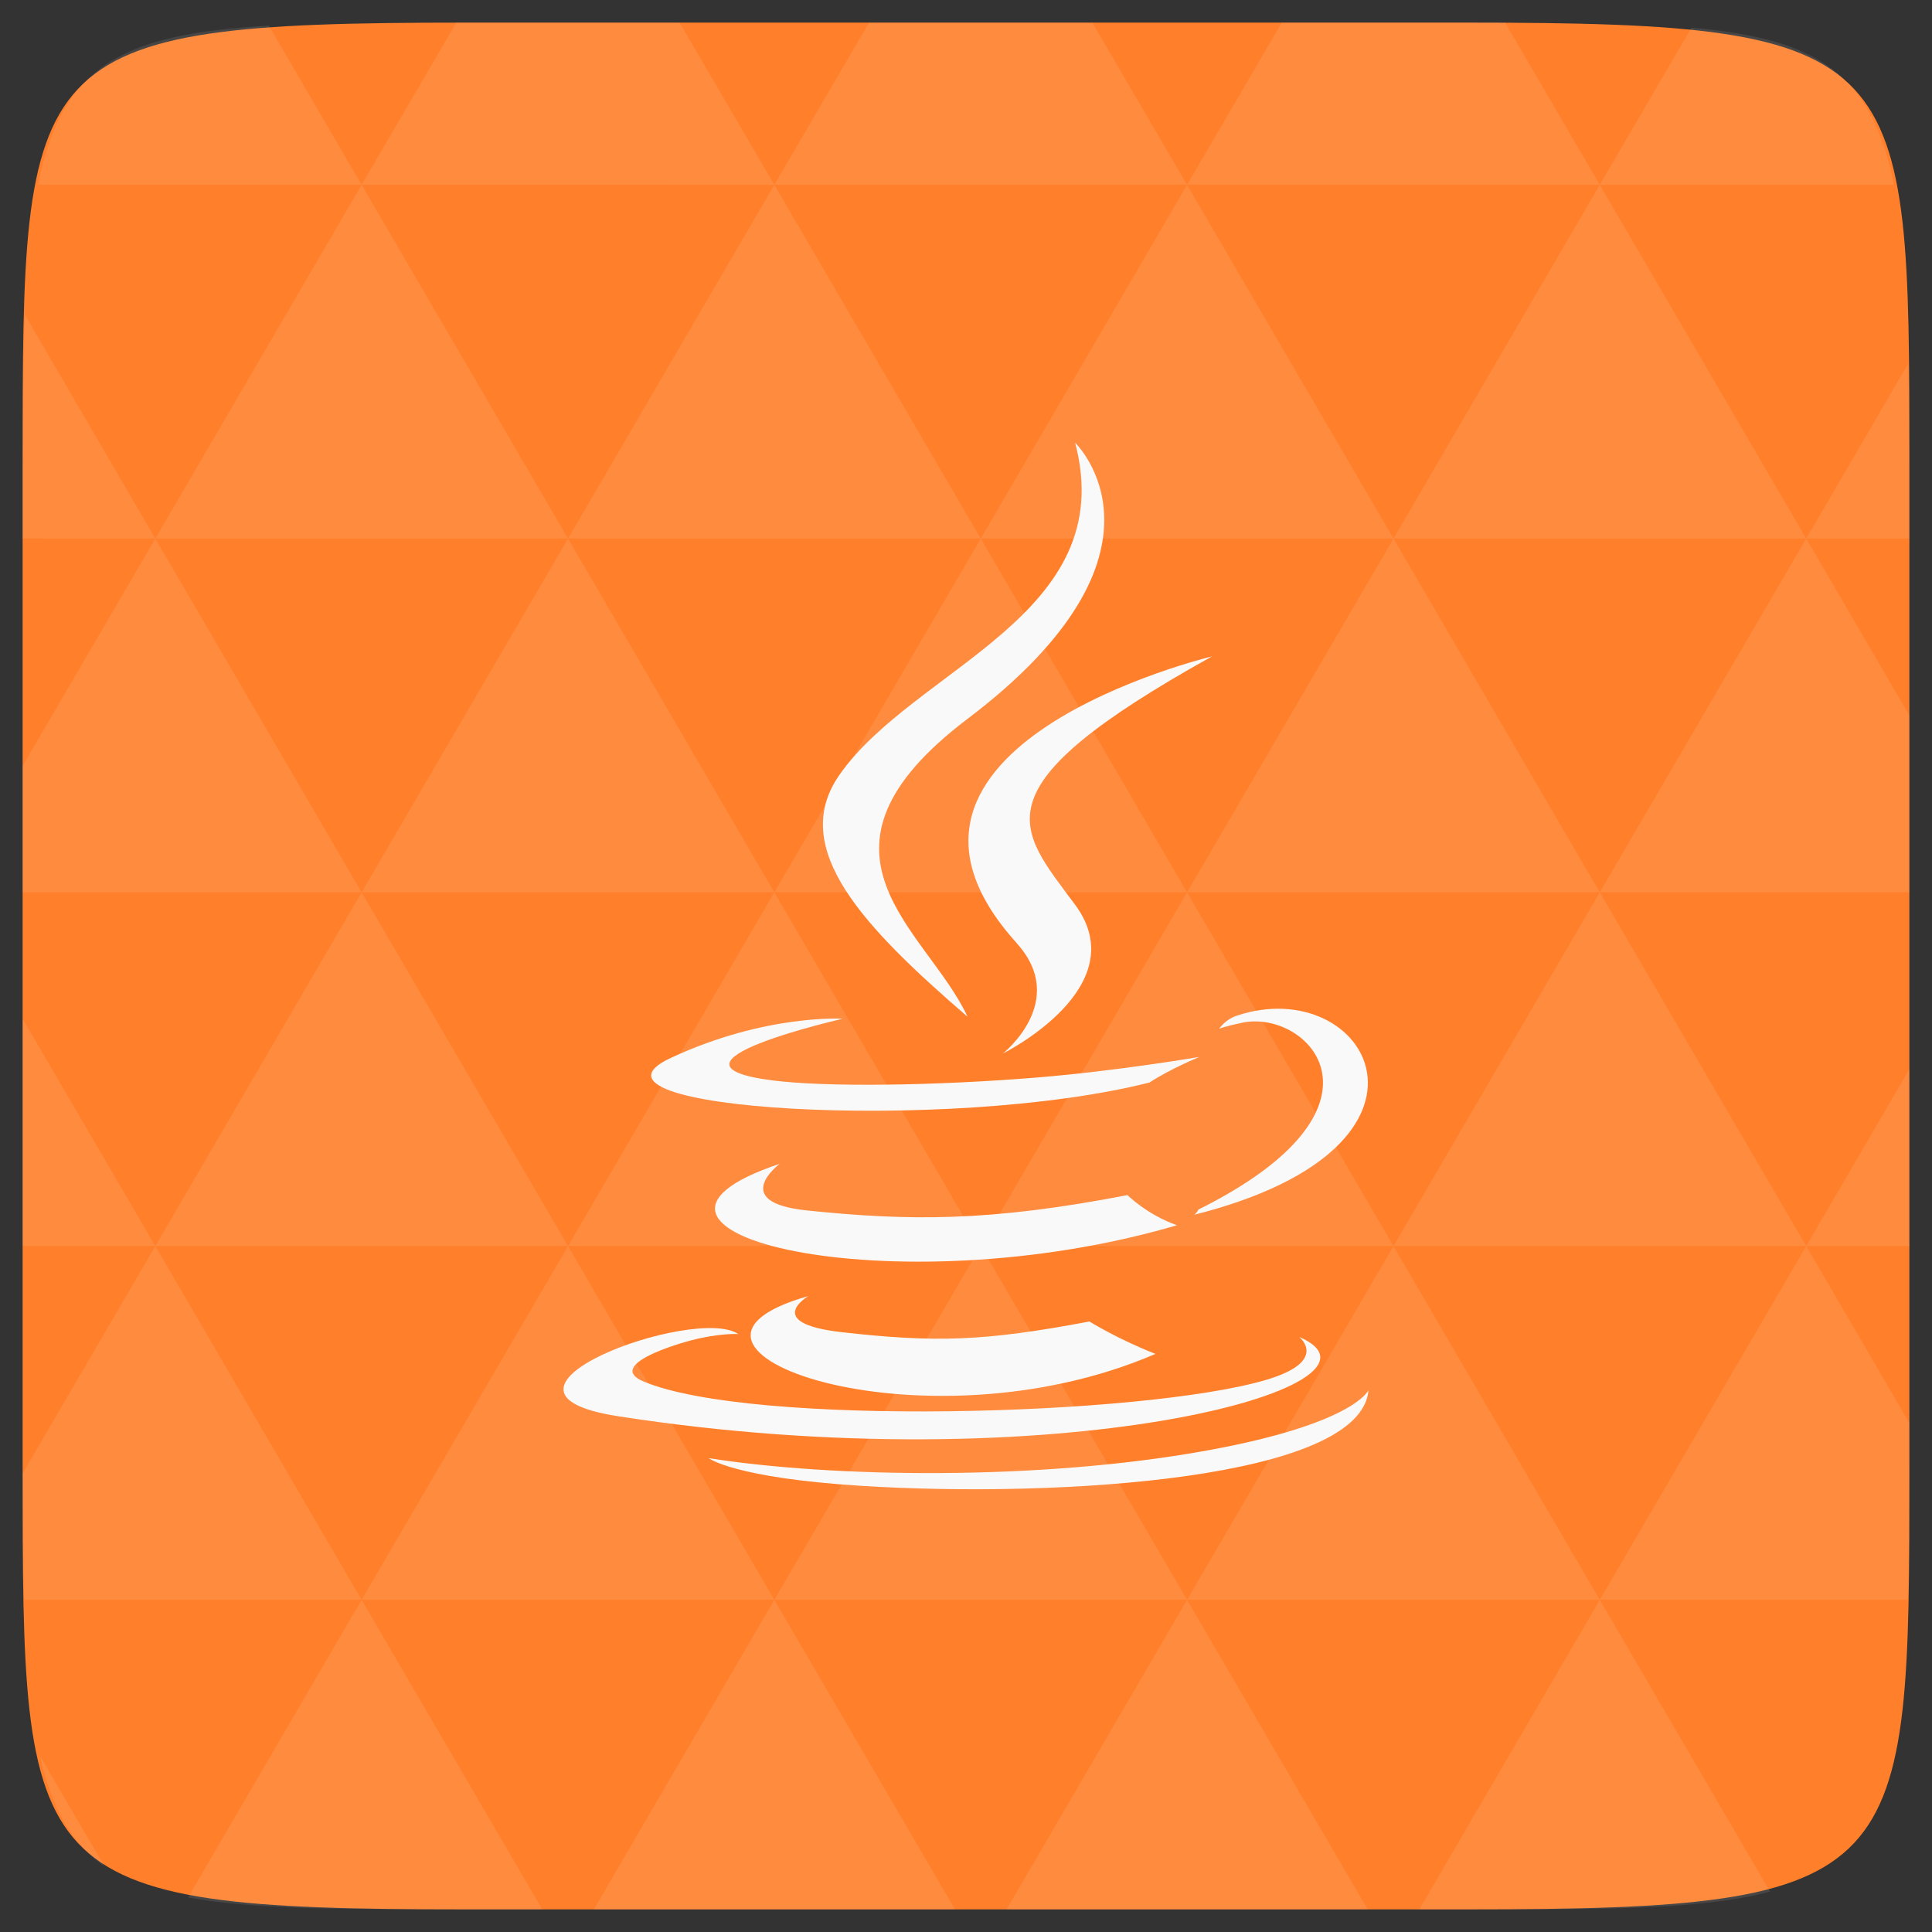 <?xml version="1.0" encoding="UTF-8" standalone="no"?>
<svg
   xmlns:dc="http://purl.org/dc/elements/1.1/"
   xmlns:cc="http://creativecommons.org/ns#"
   xmlns:rdf="http://www.w3.org/1999/02/22-rdf-syntax-ns#"
   xmlns:svg="http://www.w3.org/2000/svg"
   xmlns="http://www.w3.org/2000/svg"
   xmlns:sodipodi="http://sodipodi.sourceforge.net/DTD/sodipodi-0.dtd"
   xmlns:inkscape="http://www.inkscape.org/namespaces/inkscape"
   width="48"
   height="48"
   viewBox="0 0 48 48"
   id="svg2"
   version="1.1"
   inkscape:version="0.48.4 r9939"
   sodipodi:docname="byobu.svg">
  <rect x="0" y="0" width="48" height="48" fill="#333333" stroke="none"/>
  <defs
     id="defs7" />
  <sodipodi:namedview
     pagecolor="#ffffff"
     bordercolor="#666666"
     borderopacity="1"
     objecttolerance="10"
     gridtolerance="10"
     guidetolerance="10"
     inkscape:pageopacity="0"
     inkscape:pageshadow="2"
     inkscape:window-width="1024"
     inkscape:window-height="697"
     id="namedview33"
     showgrid="false"
     inkscape:zoom="6.9532168"
     inkscape:cx="13.388709"
     inkscape:cy="22.89898"
     inkscape:window-x="0"
     inkscape:window-y="24"
     inkscape:window-maximized="1"
     inkscape:current-layer="svg2"
     showguides="true"
     inkscape:guide-bbox="true" />
  <path
     fill="#808080"
     d="M 47.438 11.547 L 47.438 36.453 C 47.438 46.703 47.438 47.438 36.453 47.438 L 11.551 47.438 C 0.562 47.438 0.562 46.703 0.562 36.453 L 0.562 11.547 C 0.562 1.297 0.562 0.562 11.551 0.562 L 36.453 0.562 C 47.438 0.562 47.438 1.297 47.438 11.547 Z "
     id="path11"
     style="fill:#ff7f2a;fill-opacity:1" />
  <path
     inkscape:connector-curvature="0"
     id="path15"
     d="m 38.266,47.438 c 2.543,-0.012 4.379,-0.082 5.711,-0.441 l -4.23,-7.25 -4.484,7.691 1.191,0 c 0.641,0 1.242,0 1.812,0 z m 1.48,-7.691 -5.125,-8.789 -5.129,8.789 z m 0,0 7.652,0 c 0.031,-0.973 0.039,-2.062 0.039,-3.297 l 0,-1.098 -2.562,-4.395 z m 5.129,-8.789 -5.129,-8.789 -5.125,8.789 z m 0,0 2.562,0 0,-4.395 z m -10.254,0 -5.129,-8.789 -5.125,8.789 z m -10.254,0 -5.129,8.789 10.254,0 z m 0,0 -5.129,-8.789 -5.125,8.789 z m -10.254,0 -5.129,8.789 10.254,0 z m 0,0 -5.129,-8.789 -5.125,8.789 z m -10.254,0 -3.297,5.648 c 0,1.168 0.012,2.211 0.039,3.141 l 8.383,0 z m 0,0 -3.297,-5.648 0,5.648 z m 5.125,8.789 -4.312,7.395 c 1.598,0.293 3.809,0.297 6.879,0.297 l 1.922,0 z m 0,-17.578 -5.125,-8.789 -3.297,5.648 0,3.141 z m 0,0 10.254,0 -5.125,-8.789 z m 5.129,-8.789 -5.129,-8.789 -5.125,8.789 z m 0,0 10.254,0 -5.129,-8.789 z m 5.125,-8.789 -2.352,-4.027 -5.336,0 c -0.078,0 -0.141,0 -0.215,0 L 8.984,4.59 z m 0,0 10.254,0 -2.352,-4.027 -5.551,0 z m 10.254,0 10.254,0 L 37.395,0.562 c -0.312,0 -0.609,0 -0.941,0 l -4.609,0 z m 0,0 -5.125,8.789 10.254,0 z m 5.129,8.789 10.254,0 -5.129,-8.789 z m 0,0 -5.129,8.789 10.254,0 z m 5.125,8.789 7.691,0 0,-4.395 -2.562,-4.395 z m 5.129,-8.789 2.562,0 0,-1.832 c 0,-0.914 -0.008,-1.75 -0.023,-2.523 z m -15.383,8.789 -5.125,-8.789 -5.129,8.789 z m 10.254,-17.578 7.309,0 C 46.5,1.832 45.168,0.961 42.023,0.688 z m -30.762,0 L 6.68,0.637 C 3.02,0.844 1.539,1.633 0.945,4.59 z m -5.125,8.789 L 0.621,7.824 C 0.578,8.898 0.562,10.133 0.562,11.547 l 0,1.832 z m 15.379,26.367 -4.484,7.691 8.973,0 z m 10.254,0 -4.484,7.691 8.973,0 z M 2.594,46.367 0.992,43.621 c 0.293,1.316 0.785,2.18 1.602,2.746 z"
     style="fill:#ffffff;fill-opacity:0.094" />
  <g
     id="g11284"
     transform="matrix(3.543,0,0,3.564,0.402,1.661)"
     style="fill:#f9f9f9;fill-rule:evenodd;fill-opacity:1">
    <path
       inkscape:connector-curvature="0"
       id="path11286"
       d="m 5.555,8.569 c 0,0 -0.322,0.187 0.228,0.251 0.668,0.075 1.008,0.064 1.743,-0.074 0,0 0.194,0.121 0.463,0.226 C 6.342,9.678 4.261,8.931 5.555,8.569"
       style="fill:#f9f9f9;fill-opacity:1" />
    <path
       inkscape:connector-curvature="0"
       id="path11288"
       d="m 5.354,7.647 c 0,0 -0.361,0.268 0.191,0.325 0.712,0.073 1.275,0.08 2.248,-0.107 0,0 0.135,0.136 0.347,0.21 C 6.147,8.657 3.927,8.121 5.354,7.647"
       style="fill:#f9f9f9;fill-opacity:1" />
  </g>
  <g
     transform="matrix(3.221,0,0,3.071,2.548,4.826)"
     id="g11290"
     style="fill:#f9f9f9;fill-opacity:1">
    <path
       inkscape:connector-curvature="0"
       style="fill:#f9f9f9;fill-rule:evenodd;fill-opacity:1"
       d="M 7.051,6.059 C 7.457,6.529 6.944,6.952 6.944,6.952 c 0,0 1.031,-0.536 0.557,-1.205 C 7.059,5.121 6.721,4.811 8.557,3.739 c 0,0 -2.882,0.724 -1.506,2.319"
       id="path11292" />
  </g>
  <g
     id="g11296"
     transform="matrix(3.221,0,0,3.089,2.548,4.639)"
     style="fill:#f9f9f9;fill-rule:evenodd;fill-opacity:1">
    <path
       inkscape:connector-curvature="0"
       id="path11298"
       d="m 9.23,9.251 c 0,0 0.238,0.196 -0.263,0.348 C 8.018,9.887 5.009,9.974 4.174,9.61 3.874,9.479 4.437,9.299 4.614,9.26 4.799,9.22 4.904,9.228 4.904,9.228 4.571,8.992 2.745,9.69 3.977,9.889 7.337,10.434 10.102,9.644 9.23,9.251"
       style="fill:#f9f9f9;fill-opacity:1" />
    <path
       inkscape:connector-curvature="0"
       id="path11300"
       d="m 5.709,6.692 c 0,0 -1.53,0.363 -0.542,0.496 0.418,0.055 1.249,0.043 2.024,-0.022 0.634,-0.053 1.269,-0.167 1.269,-0.167 0,0 -0.224,0.096 -0.385,0.206 C 6.522,7.614 3.521,7.423 4.385,7.006 5.116,6.652 5.709,6.692 5.709,6.692"
       style="fill:#f9f9f9;fill-opacity:1" />
    <path
       inkscape:connector-curvature="0"
       id="path11302"
       d="M 8.454,8.226 C 10.033,7.406 9.303,6.617 8.794,6.723 c -0.125,0.027 -0.181,0.049 -0.181,0.049 0,0 0.045,-0.073 0.134,-0.104 1.009,-0.354 1.784,1.046 -0.325,1.6 0,0 0.024,-0.022 0.031,-0.042"
       style="fill:#f9f9f9;fill-opacity:1" />
  </g>
  <path
     style="fill:#f9f9f9;fill-rule:evenodd;fill-opacity:1"
     d="m 26.711,11 c 0,0 2.819,2.703 -2.672,6.859 -4.399,3.332 -1.003,5.234 0,7.403 -2.569,-2.22 -4.456,-4.177 -3.19,-6.001 1.855,-2.672 7,-3.968 5.862,-8.262"
     id="path11306"
     inkscape:connector-curvature="0" />
  <path
     style="fill:#f9f9f9;fill-rule:evenodd;fill-opacity:1"
     d="m 21.438,36.918 c 4.884,0.301 12.384,-0.168 12.562,-2.381 0,0 -0.343,0.838 -4.039,1.505 -4.167,0.753 -9.308,0.667 -12.355,0.185 0,0 0.624,0.493 3.832,0.691"
     id="path11308"
     inkscape:connector-curvature="0" />
</svg>
